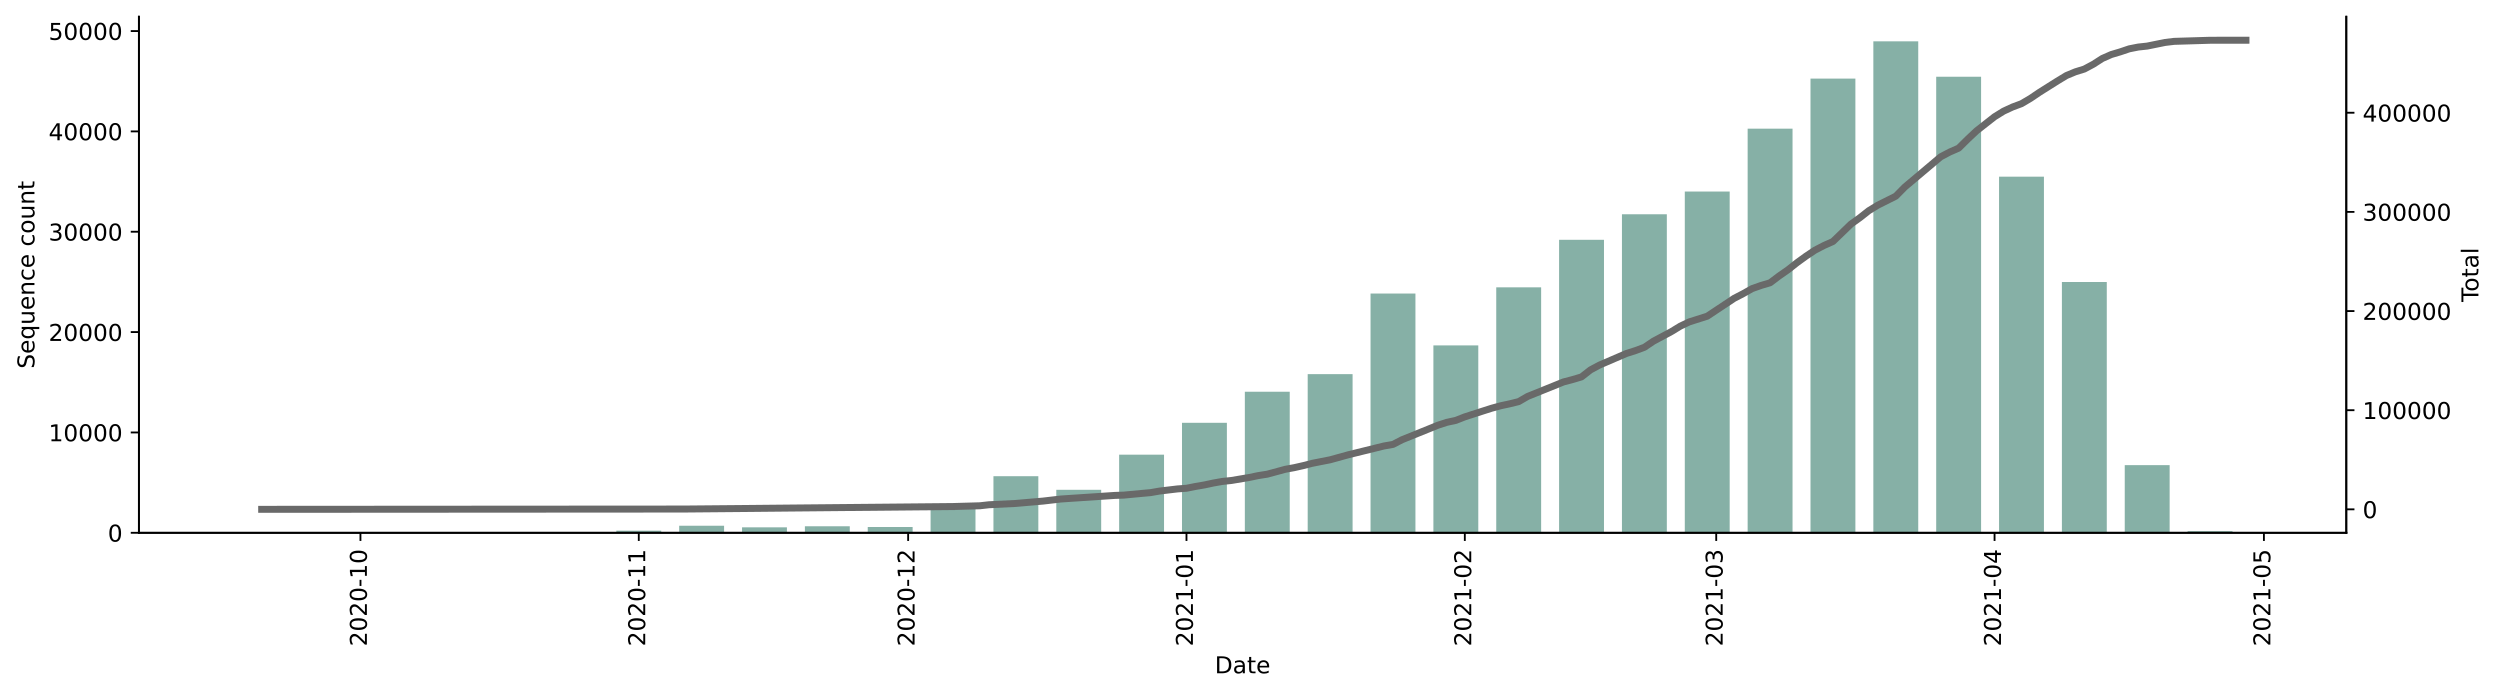 <?xml version="1.0" encoding="utf-8" standalone="no"?>
<!DOCTYPE svg PUBLIC "-//W3C//DTD SVG 1.1//EN"
  "http://www.w3.org/Graphics/SVG/1.1/DTD/svg11.dtd">
<!-- Created with matplotlib (https://matplotlib.org/) -->
<svg height="298.621pt" version="1.1" viewBox="0 0 1074.344 298.621" width="1074.344pt" xmlns="http://www.w3.org/2000/svg" xmlns:xlink="http://www.w3.org/1999/xlink">
 <defs>
  <style type="text/css">*{stroke-linecap:butt;stroke-linejoin:round;}</style>
 </defs>
 <g id="figure_1">
  <g id="patch_1">
   <path d="M 0 298.621 
L 1074.344 298.621 
L 1074.344 0 
L 0 0 
z
" style="fill:#ffffff;"/>
  </g>
  <g id="axes_1">
   <g id="patch_2">
    <path d="M 59.691 228.96 
L 1008.291 228.96 
L 1008.291 7.2 
L 59.691 7.2 
z
" style="fill:#ffffff;"/>
   </g>
   <g id="patch_3">
    <path clip-path="url(#p8b591fc2dc)" d="M 102.809 228.96 
L 122.101 228.96 
L 122.101 228.947 
L 102.809 228.947 
z
" style="fill:#86b0a6;"/>
   </g>
   <g id="patch_4">
    <path clip-path="url(#p8b591fc2dc)" d="M 129.818 228.96 
L 149.11 228.96 
L 149.11 228.943 
L 129.818 228.943 
z
" style="fill:#86b0a6;"/>
   </g>
   <g id="patch_5">
    <path clip-path="url(#p8b591fc2dc)" d="M 156.827 228.96 
L 176.119 228.96 
L 176.119 228.951 
L 156.827 228.951 
z
" style="fill:#86b0a6;"/>
   </g>
   <g id="patch_6">
    <path clip-path="url(#p8b591fc2dc)" d="M 183.836 228.96 
L 203.129 228.96 
L 203.129 228.934 
L 183.836 228.934 
z
" style="fill:#86b0a6;"/>
   </g>
   <g id="patch_7">
    <path clip-path="url(#p8b591fc2dc)" d="M 210.845 228.96 
L 230.138 228.96 
L 230.138 228.835 
L 210.845 228.835 
z
" style="fill:#86b0a6;"/>
   </g>
   <g id="patch_8">
    <path clip-path="url(#p8b591fc2dc)" d="M 237.855 228.96 
L 257.147 228.96 
L 257.147 228.809 
L 237.855 228.809 
z
" style="fill:#86b0a6;"/>
   </g>
   <g id="patch_9">
    <path clip-path="url(#p8b591fc2dc)" d="M 264.864 228.96 
L 284.156 228.96 
L 284.156 228.046 
L 264.864 228.046 
z
" style="fill:#86b0a6;"/>
   </g>
   <g id="patch_10">
    <path clip-path="url(#p8b591fc2dc)" d="M 291.873 228.96 
L 311.165 228.96 
L 311.165 225.941 
L 291.873 225.941 
z
" style="fill:#86b0a6;"/>
   </g>
   <g id="patch_11">
    <path clip-path="url(#p8b591fc2dc)" d="M 318.882 228.96 
L 338.174 228.96 
L 338.174 226.61 
L 318.882 226.61 
z
" style="fill:#86b0a6;"/>
   </g>
   <g id="patch_12">
    <path clip-path="url(#p8b591fc2dc)" d="M 345.891 228.96 
L 365.183 228.96 
L 365.183 226.17 
L 345.891 226.17 
z
" style="fill:#86b0a6;"/>
   </g>
   <g id="patch_13">
    <path clip-path="url(#p8b591fc2dc)" d="M 372.9 228.96 
L 392.193 228.96 
L 392.193 226.476 
L 372.9 226.476 
z
" style="fill:#86b0a6;"/>
   </g>
   <g id="patch_14">
    <path clip-path="url(#p8b591fc2dc)" d="M 399.909 228.96 
L 419.202 228.96 
L 419.202 217.713 
L 399.909 217.713 
z
" style="fill:#86b0a6;"/>
   </g>
   <g id="patch_15">
    <path clip-path="url(#p8b591fc2dc)" d="M 426.919 228.96 
L 446.211 228.96 
L 446.211 204.639 
L 426.919 204.639 
z
" style="fill:#86b0a6;"/>
   </g>
   <g id="patch_16">
    <path clip-path="url(#p8b591fc2dc)" d="M 453.928 228.96 
L 473.22 228.96 
L 473.22 210.486 
L 453.928 210.486 
z
" style="fill:#86b0a6;"/>
   </g>
   <g id="patch_17">
    <path clip-path="url(#p8b591fc2dc)" d="M 480.937 228.96 
L 500.229 228.96 
L 500.229 195.402 
L 480.937 195.402 
z
" style="fill:#86b0a6;"/>
   </g>
   <g id="patch_18">
    <path clip-path="url(#p8b591fc2dc)" d="M 507.946 228.96 
L 527.238 228.96 
L 527.238 181.68 
L 507.946 181.68 
z
" style="fill:#86b0a6;"/>
   </g>
   <g id="patch_19">
    <path clip-path="url(#p8b591fc2dc)" d="M 534.955 228.96 
L 554.247 228.96 
L 554.247 168.333 
L 534.955 168.333 
z
" style="fill:#86b0a6;"/>
   </g>
   <g id="patch_20">
    <path clip-path="url(#p8b591fc2dc)" d="M 561.964 228.96 
L 581.257 228.96 
L 581.257 160.774 
L 561.964 160.774 
z
" style="fill:#86b0a6;"/>
   </g>
   <g id="patch_21">
    <path clip-path="url(#p8b591fc2dc)" d="M 588.974 228.96 
L 608.266 228.96 
L 608.266 126.133 
L 588.974 126.133 
z
" style="fill:#86b0a6;"/>
   </g>
   <g id="patch_22">
    <path clip-path="url(#p8b591fc2dc)" d="M 615.983 228.96 
L 635.275 228.96 
L 635.275 148.44 
L 615.983 148.44 
z
" style="fill:#86b0a6;"/>
   </g>
   <g id="patch_23">
    <path clip-path="url(#p8b591fc2dc)" d="M 642.992 228.96 
L 662.284 228.96 
L 662.284 123.485 
L 642.992 123.485 
z
" style="fill:#86b0a6;"/>
   </g>
   <g id="patch_24">
    <path clip-path="url(#p8b591fc2dc)" d="M 670.001 228.96 
L 689.293 228.96 
L 689.293 103.04 
L 670.001 103.04 
z
" style="fill:#86b0a6;"/>
   </g>
   <g id="patch_25">
    <path clip-path="url(#p8b591fc2dc)" d="M 697.01 228.96 
L 716.302 228.96 
L 716.302 92.087 
L 697.01 92.087 
z
" style="fill:#86b0a6;"/>
   </g>
   <g id="patch_26">
    <path clip-path="url(#p8b591fc2dc)" d="M 724.019 228.96 
L 743.312 228.96 
L 743.312 82.298 
L 724.019 82.298 
z
" style="fill:#86b0a6;"/>
   </g>
   <g id="patch_27">
    <path clip-path="url(#p8b591fc2dc)" d="M 751.028 228.96 
L 770.321 228.96 
L 770.321 55.303 
L 751.028 55.303 
z
" style="fill:#86b0a6;"/>
   </g>
   <g id="patch_28">
    <path clip-path="url(#p8b591fc2dc)" d="M 778.038 228.96 
L 797.33 228.96 
L 797.33 33.776 
L 778.038 33.776 
z
" style="fill:#86b0a6;"/>
   </g>
   <g id="patch_29">
    <path clip-path="url(#p8b591fc2dc)" d="M 805.047 228.96 
L 824.339 228.96 
L 824.339 17.76 
L 805.047 17.76 
z
" style="fill:#86b0a6;"/>
   </g>
   <g id="patch_30">
    <path clip-path="url(#p8b591fc2dc)" d="M 832.056 228.96 
L 851.348 228.96 
L 851.348 32.978 
L 832.056 32.978 
z
" style="fill:#86b0a6;"/>
   </g>
   <g id="patch_31">
    <path clip-path="url(#p8b591fc2dc)" d="M 859.065 228.96 
L 878.357 228.96 
L 878.357 75.92 
L 859.065 75.92 
z
" style="fill:#86b0a6;"/>
   </g>
   <g id="patch_32">
    <path clip-path="url(#p8b591fc2dc)" d="M 886.074 228.96 
L 905.366 228.96 
L 905.366 121.195 
L 886.074 121.195 
z
" style="fill:#86b0a6;"/>
   </g>
   <g id="patch_33">
    <path clip-path="url(#p8b591fc2dc)" d="M 913.083 228.96 
L 932.376 228.96 
L 932.376 199.895 
L 913.083 199.895 
z
" style="fill:#86b0a6;"/>
   </g>
   <g id="patch_34">
    <path clip-path="url(#p8b591fc2dc)" d="M 940.093 228.96 
L 959.385 228.96 
L 959.385 228.261 
L 940.093 228.261 
z
" style="fill:#86b0a6;"/>
   </g>
   <g id="matplotlib.axis_1">
    <g id="xtick_1">
     <g id="line2d_1">
      <defs>
       <path d="M 0 0 
L 0 3.5 
" id="mb7c9e090e5" style="stroke:#000000;stroke-width:0.8;"/>
      </defs>
      <g>
       <use style="stroke:#000000;stroke-width:0.8;" x="154.898" xlink:href="#mb7c9e090e5" y="228.96"/>
      </g>
     </g>
     <g id="text_1">
      <!-- 2020-10 -->
      <g transform="translate(157.657 277.743)rotate(-90)scale(0.1 -0.1)">
       <defs>
        <path d="M 19.188 8.297 
L 53.609 8.297 
L 53.609 0 
L 7.328 0 
L 7.328 8.297 
Q 12.938 14.109 22.625 23.891 
Q 32.328 33.688 34.812 36.531 
Q 39.547 41.844 41.422 45.531 
Q 43.312 49.219 43.312 52.781 
Q 43.312 58.594 39.234 62.25 
Q 35.156 65.922 28.609 65.922 
Q 23.969 65.922 18.812 64.312 
Q 13.672 62.703 7.812 59.422 
L 7.812 69.391 
Q 13.766 71.781 18.938 73 
Q 24.125 74.219 28.422 74.219 
Q 39.75 74.219 46.484 68.547 
Q 53.219 62.891 53.219 53.422 
Q 53.219 48.922 51.531 44.891 
Q 49.859 40.875 45.406 35.406 
Q 44.188 33.984 37.641 27.219 
Q 31.109 20.453 19.188 8.297 
z
" id="DejaVuSans-50"/>
        <path d="M 31.781 66.406 
Q 24.172 66.406 20.328 58.906 
Q 16.5 51.422 16.5 36.375 
Q 16.5 21.391 20.328 13.891 
Q 24.172 6.391 31.781 6.391 
Q 39.453 6.391 43.281 13.891 
Q 47.125 21.391 47.125 36.375 
Q 47.125 51.422 43.281 58.906 
Q 39.453 66.406 31.781 66.406 
z
M 31.781 74.219 
Q 44.047 74.219 50.516 64.516 
Q 56.984 54.828 56.984 36.375 
Q 56.984 17.969 50.516 8.266 
Q 44.047 -1.422 31.781 -1.422 
Q 19.531 -1.422 13.062 8.266 
Q 6.594 17.969 6.594 36.375 
Q 6.594 54.828 13.062 64.516 
Q 19.531 74.219 31.781 74.219 
z
" id="DejaVuSans-48"/>
        <path d="M 4.891 31.391 
L 31.203 31.391 
L 31.203 23.391 
L 4.891 23.391 
z
" id="DejaVuSans-45"/>
        <path d="M 12.406 8.297 
L 28.516 8.297 
L 28.516 63.922 
L 10.984 60.406 
L 10.984 69.391 
L 28.422 72.906 
L 38.281 72.906 
L 38.281 8.297 
L 54.391 8.297 
L 54.391 0 
L 12.406 0 
z
" id="DejaVuSans-49"/>
       </defs>
       <use xlink:href="#DejaVuSans-50"/>
       <use x="63.623" xlink:href="#DejaVuSans-48"/>
       <use x="127.246" xlink:href="#DejaVuSans-50"/>
       <use x="190.869" xlink:href="#DejaVuSans-48"/>
       <use x="254.492" xlink:href="#DejaVuSans-45"/>
       <use x="290.576" xlink:href="#DejaVuSans-49"/>
       <use x="354.199" xlink:href="#DejaVuSans-48"/>
      </g>
     </g>
    </g>
    <g id="xtick_2">
     <g id="line2d_2">
      <g>
       <use style="stroke:#000000;stroke-width:0.8;" x="274.51" xlink:href="#mb7c9e090e5" y="228.96"/>
      </g>
     </g>
     <g id="text_2">
      <!-- 2020-11 -->
      <g transform="translate(277.269 277.743)rotate(-90)scale(0.1 -0.1)">
       <use xlink:href="#DejaVuSans-50"/>
       <use x="63.623" xlink:href="#DejaVuSans-48"/>
       <use x="127.246" xlink:href="#DejaVuSans-50"/>
       <use x="190.869" xlink:href="#DejaVuSans-48"/>
       <use x="254.492" xlink:href="#DejaVuSans-45"/>
       <use x="290.576" xlink:href="#DejaVuSans-49"/>
       <use x="354.199" xlink:href="#DejaVuSans-49"/>
      </g>
     </g>
    </g>
    <g id="xtick_3">
     <g id="line2d_3">
      <g>
       <use style="stroke:#000000;stroke-width:0.8;" x="390.263" xlink:href="#mb7c9e090e5" y="228.96"/>
      </g>
     </g>
     <g id="text_3">
      <!-- 2020-12 -->
      <g transform="translate(393.023 277.743)rotate(-90)scale(0.1 -0.1)">
       <use xlink:href="#DejaVuSans-50"/>
       <use x="63.623" xlink:href="#DejaVuSans-48"/>
       <use x="127.246" xlink:href="#DejaVuSans-50"/>
       <use x="190.869" xlink:href="#DejaVuSans-48"/>
       <use x="254.492" xlink:href="#DejaVuSans-45"/>
       <use x="290.576" xlink:href="#DejaVuSans-49"/>
       <use x="354.199" xlink:href="#DejaVuSans-50"/>
      </g>
     </g>
    </g>
    <g id="xtick_4">
     <g id="line2d_4">
      <g>
       <use style="stroke:#000000;stroke-width:0.8;" x="509.875" xlink:href="#mb7c9e090e5" y="228.96"/>
      </g>
     </g>
     <g id="text_4">
      <!-- 2021-01 -->
      <g transform="translate(512.635 277.743)rotate(-90)scale(0.1 -0.1)">
       <use xlink:href="#DejaVuSans-50"/>
       <use x="63.623" xlink:href="#DejaVuSans-48"/>
       <use x="127.246" xlink:href="#DejaVuSans-50"/>
       <use x="190.869" xlink:href="#DejaVuSans-49"/>
       <use x="254.492" xlink:href="#DejaVuSans-45"/>
       <use x="290.576" xlink:href="#DejaVuSans-48"/>
       <use x="354.199" xlink:href="#DejaVuSans-49"/>
      </g>
     </g>
    </g>
    <g id="xtick_5">
     <g id="line2d_5">
      <g>
       <use style="stroke:#000000;stroke-width:0.8;" x="629.487" xlink:href="#mb7c9e090e5" y="228.96"/>
      </g>
     </g>
     <g id="text_5">
      <!-- 2021-02 -->
      <g transform="translate(632.247 277.743)rotate(-90)scale(0.1 -0.1)">
       <use xlink:href="#DejaVuSans-50"/>
       <use x="63.623" xlink:href="#DejaVuSans-48"/>
       <use x="127.246" xlink:href="#DejaVuSans-50"/>
       <use x="190.869" xlink:href="#DejaVuSans-49"/>
       <use x="254.492" xlink:href="#DejaVuSans-45"/>
       <use x="290.576" xlink:href="#DejaVuSans-48"/>
       <use x="354.199" xlink:href="#DejaVuSans-50"/>
      </g>
     </g>
    </g>
    <g id="xtick_6">
     <g id="line2d_6">
      <g>
       <use style="stroke:#000000;stroke-width:0.8;" x="737.524" xlink:href="#mb7c9e090e5" y="228.96"/>
      </g>
     </g>
     <g id="text_6">
      <!-- 2021-03 -->
      <g transform="translate(740.283 277.743)rotate(-90)scale(0.1 -0.1)">
       <defs>
        <path d="M 40.578 39.312 
Q 47.656 37.797 51.625 33 
Q 55.609 28.219 55.609 21.188 
Q 55.609 10.406 48.188 4.484 
Q 40.766 -1.422 27.094 -1.422 
Q 22.516 -1.422 17.656 -0.516 
Q 12.797 0.391 7.625 2.203 
L 7.625 11.719 
Q 11.719 9.328 16.594 8.109 
Q 21.484 6.891 26.812 6.891 
Q 36.078 6.891 40.938 10.547 
Q 45.797 14.203 45.797 21.188 
Q 45.797 27.641 41.281 31.266 
Q 36.766 34.906 28.719 34.906 
L 20.219 34.906 
L 20.219 43.016 
L 29.109 43.016 
Q 36.375 43.016 40.234 45.922 
Q 44.094 48.828 44.094 54.297 
Q 44.094 59.906 40.109 62.906 
Q 36.141 65.922 28.719 65.922 
Q 24.656 65.922 20.016 65.031 
Q 15.375 64.156 9.812 62.312 
L 9.812 71.094 
Q 15.438 72.656 20.344 73.438 
Q 25.25 74.219 29.594 74.219 
Q 40.828 74.219 47.359 69.109 
Q 53.906 64.016 53.906 55.328 
Q 53.906 49.266 50.438 45.094 
Q 46.969 40.922 40.578 39.312 
z
" id="DejaVuSans-51"/>
       </defs>
       <use xlink:href="#DejaVuSans-50"/>
       <use x="63.623" xlink:href="#DejaVuSans-48"/>
       <use x="127.246" xlink:href="#DejaVuSans-50"/>
       <use x="190.869" xlink:href="#DejaVuSans-49"/>
       <use x="254.492" xlink:href="#DejaVuSans-45"/>
       <use x="290.576" xlink:href="#DejaVuSans-48"/>
       <use x="354.199" xlink:href="#DejaVuSans-51"/>
      </g>
     </g>
    </g>
    <g id="xtick_7">
     <g id="line2d_7">
      <g>
       <use style="stroke:#000000;stroke-width:0.8;" x="857.136" xlink:href="#mb7c9e090e5" y="228.96"/>
      </g>
     </g>
     <g id="text_7">
      <!-- 2021-04 -->
      <g transform="translate(859.895 277.743)rotate(-90)scale(0.1 -0.1)">
       <defs>
        <path d="M 37.797 64.312 
L 12.891 25.391 
L 37.797 25.391 
z
M 35.203 72.906 
L 47.609 72.906 
L 47.609 25.391 
L 58.016 25.391 
L 58.016 17.188 
L 47.609 17.188 
L 47.609 0 
L 37.797 0 
L 37.797 17.188 
L 4.891 17.188 
L 4.891 26.703 
z
" id="DejaVuSans-52"/>
       </defs>
       <use xlink:href="#DejaVuSans-50"/>
       <use x="63.623" xlink:href="#DejaVuSans-48"/>
       <use x="127.246" xlink:href="#DejaVuSans-50"/>
       <use x="190.869" xlink:href="#DejaVuSans-49"/>
       <use x="254.492" xlink:href="#DejaVuSans-45"/>
       <use x="290.576" xlink:href="#DejaVuSans-48"/>
       <use x="354.199" xlink:href="#DejaVuSans-52"/>
      </g>
     </g>
    </g>
    <g id="xtick_8">
     <g id="line2d_8">
      <g>
       <use style="stroke:#000000;stroke-width:0.8;" x="972.889" xlink:href="#mb7c9e090e5" y="228.96"/>
      </g>
     </g>
     <g id="text_8">
      <!-- 2021-05 -->
      <g transform="translate(975.649 277.743)rotate(-90)scale(0.1 -0.1)">
       <defs>
        <path d="M 10.797 72.906 
L 49.516 72.906 
L 49.516 64.594 
L 19.828 64.594 
L 19.828 46.734 
Q 21.969 47.469 24.109 47.828 
Q 26.266 48.188 28.422 48.188 
Q 40.625 48.188 47.75 41.5 
Q 54.891 34.812 54.891 23.391 
Q 54.891 11.625 47.562 5.094 
Q 40.234 -1.422 26.906 -1.422 
Q 22.312 -1.422 17.547 -0.641 
Q 12.797 0.141 7.719 1.703 
L 7.719 11.625 
Q 12.109 9.234 16.797 8.062 
Q 21.484 6.891 26.703 6.891 
Q 35.156 6.891 40.078 11.328 
Q 45.016 15.766 45.016 23.391 
Q 45.016 31 40.078 35.438 
Q 35.156 39.891 26.703 39.891 
Q 22.75 39.891 18.812 39.016 
Q 14.891 38.141 10.797 36.281 
z
" id="DejaVuSans-53"/>
       </defs>
       <use xlink:href="#DejaVuSans-50"/>
       <use x="63.623" xlink:href="#DejaVuSans-48"/>
       <use x="127.246" xlink:href="#DejaVuSans-50"/>
       <use x="190.869" xlink:href="#DejaVuSans-49"/>
       <use x="254.492" xlink:href="#DejaVuSans-45"/>
       <use x="290.576" xlink:href="#DejaVuSans-48"/>
       <use x="354.199" xlink:href="#DejaVuSans-53"/>
      </g>
     </g>
    </g>
    <g id="text_9">
     <!-- Date -->
     <g transform="translate(522.04 289.341)scale(0.1 -0.1)">
      <defs>
       <path d="M 19.672 64.797 
L 19.672 8.109 
L 31.594 8.109 
Q 46.688 8.109 53.688 14.938 
Q 60.688 21.781 60.688 36.531 
Q 60.688 51.172 53.688 57.984 
Q 46.688 64.797 31.594 64.797 
z
M 9.812 72.906 
L 30.078 72.906 
Q 51.266 72.906 61.172 64.094 
Q 71.094 55.281 71.094 36.531 
Q 71.094 17.672 61.125 8.828 
Q 51.172 0 30.078 0 
L 9.812 0 
z
" id="DejaVuSans-68"/>
       <path d="M 34.281 27.484 
Q 23.391 27.484 19.188 25 
Q 14.984 22.516 14.984 16.5 
Q 14.984 11.719 18.141 8.906 
Q 21.297 6.109 26.703 6.109 
Q 34.188 6.109 38.703 11.406 
Q 43.219 16.703 43.219 25.484 
L 43.219 27.484 
z
M 52.203 31.203 
L 52.203 0 
L 43.219 0 
L 43.219 8.297 
Q 40.141 3.328 35.547 0.953 
Q 30.953 -1.422 24.312 -1.422 
Q 15.922 -1.422 10.953 3.297 
Q 6 8.016 6 15.922 
Q 6 25.141 12.172 29.828 
Q 18.359 34.516 30.609 34.516 
L 43.219 34.516 
L 43.219 35.406 
Q 43.219 41.609 39.141 45 
Q 35.062 48.391 27.688 48.391 
Q 23 48.391 18.547 47.266 
Q 14.109 46.141 10.016 43.891 
L 10.016 52.203 
Q 14.938 54.109 19.578 55.047 
Q 24.219 56 28.609 56 
Q 40.484 56 46.344 49.844 
Q 52.203 43.703 52.203 31.203 
z
" id="DejaVuSans-97"/>
       <path d="M 18.312 70.219 
L 18.312 54.688 
L 36.812 54.688 
L 36.812 47.703 
L 18.312 47.703 
L 18.312 18.016 
Q 18.312 11.328 20.141 9.422 
Q 21.969 7.516 27.594 7.516 
L 36.812 7.516 
L 36.812 0 
L 27.594 0 
Q 17.188 0 13.234 3.875 
Q 9.281 7.766 9.281 18.016 
L 9.281 47.703 
L 2.688 47.703 
L 2.688 54.688 
L 9.281 54.688 
L 9.281 70.219 
z
" id="DejaVuSans-116"/>
       <path d="M 56.203 29.594 
L 56.203 25.203 
L 14.891 25.203 
Q 15.484 15.922 20.484 11.062 
Q 25.484 6.203 34.422 6.203 
Q 39.594 6.203 44.453 7.469 
Q 49.312 8.734 54.109 11.281 
L 54.109 2.781 
Q 49.266 0.734 44.188 -0.344 
Q 39.109 -1.422 33.891 -1.422 
Q 20.797 -1.422 13.156 6.188 
Q 5.516 13.812 5.516 26.812 
Q 5.516 40.234 12.766 48.109 
Q 20.016 56 32.328 56 
Q 43.359 56 49.781 48.891 
Q 56.203 41.797 56.203 29.594 
z
M 47.219 32.234 
Q 47.125 39.594 43.094 43.984 
Q 39.062 48.391 32.422 48.391 
Q 24.906 48.391 20.391 44.141 
Q 15.875 39.891 15.188 32.172 
z
" id="DejaVuSans-101"/>
      </defs>
      <use xlink:href="#DejaVuSans-68"/>
      <use x="77.002" xlink:href="#DejaVuSans-97"/>
      <use x="138.281" xlink:href="#DejaVuSans-116"/>
      <use x="177.49" xlink:href="#DejaVuSans-101"/>
     </g>
    </g>
   </g>
   <g id="matplotlib.axis_2">
    <g id="ytick_1">
     <g id="line2d_9">
      <defs>
       <path d="M 0 0 
L -3.5 0 
" id="m05af3e6a8b" style="stroke:#000000;stroke-width:0.8;"/>
      </defs>
      <g>
       <use style="stroke:#000000;stroke-width:0.8;" x="59.691" xlink:href="#m05af3e6a8b" y="228.96"/>
      </g>
     </g>
     <g id="text_10">
      <!-- 0 -->
      <g transform="translate(46.328 232.759)scale(0.1 -0.1)">
       <use xlink:href="#DejaVuSans-48"/>
      </g>
     </g>
    </g>
    <g id="ytick_2">
     <g id="line2d_10">
      <g>
       <use style="stroke:#000000;stroke-width:0.8;" x="59.691" xlink:href="#m05af3e6a8b" y="185.837"/>
      </g>
     </g>
     <g id="text_11">
      <!-- 10000 -->
      <g transform="translate(20.878 189.636)scale(0.1 -0.1)">
       <use xlink:href="#DejaVuSans-49"/>
       <use x="63.623" xlink:href="#DejaVuSans-48"/>
       <use x="127.246" xlink:href="#DejaVuSans-48"/>
       <use x="190.869" xlink:href="#DejaVuSans-48"/>
       <use x="254.492" xlink:href="#DejaVuSans-48"/>
      </g>
     </g>
    </g>
    <g id="ytick_3">
     <g id="line2d_11">
      <g>
       <use style="stroke:#000000;stroke-width:0.8;" x="59.691" xlink:href="#m05af3e6a8b" y="142.714"/>
      </g>
     </g>
     <g id="text_12">
      <!-- 20000 -->
      <g transform="translate(20.878 146.513)scale(0.1 -0.1)">
       <use xlink:href="#DejaVuSans-50"/>
       <use x="63.623" xlink:href="#DejaVuSans-48"/>
       <use x="127.246" xlink:href="#DejaVuSans-48"/>
       <use x="190.869" xlink:href="#DejaVuSans-48"/>
       <use x="254.492" xlink:href="#DejaVuSans-48"/>
      </g>
     </g>
    </g>
    <g id="ytick_4">
     <g id="line2d_12">
      <g>
       <use style="stroke:#000000;stroke-width:0.8;" x="59.691" xlink:href="#m05af3e6a8b" y="99.591"/>
      </g>
     </g>
     <g id="text_13">
      <!-- 30000 -->
      <g transform="translate(20.878 103.39)scale(0.1 -0.1)">
       <use xlink:href="#DejaVuSans-51"/>
       <use x="63.623" xlink:href="#DejaVuSans-48"/>
       <use x="127.246" xlink:href="#DejaVuSans-48"/>
       <use x="190.869" xlink:href="#DejaVuSans-48"/>
       <use x="254.492" xlink:href="#DejaVuSans-48"/>
      </g>
     </g>
    </g>
    <g id="ytick_5">
     <g id="line2d_13">
      <g>
       <use style="stroke:#000000;stroke-width:0.8;" x="59.691" xlink:href="#m05af3e6a8b" y="56.467"/>
      </g>
     </g>
     <g id="text_14">
      <!-- 40000 -->
      <g transform="translate(20.878 60.267)scale(0.1 -0.1)">
       <use xlink:href="#DejaVuSans-52"/>
       <use x="63.623" xlink:href="#DejaVuSans-48"/>
       <use x="127.246" xlink:href="#DejaVuSans-48"/>
       <use x="190.869" xlink:href="#DejaVuSans-48"/>
       <use x="254.492" xlink:href="#DejaVuSans-48"/>
      </g>
     </g>
    </g>
    <g id="ytick_6">
     <g id="line2d_14">
      <g>
       <use style="stroke:#000000;stroke-width:0.8;" x="59.691" xlink:href="#m05af3e6a8b" y="13.344"/>
      </g>
     </g>
     <g id="text_15">
      <!-- 50000 -->
      <g transform="translate(20.878 17.143)scale(0.1 -0.1)">
       <use xlink:href="#DejaVuSans-53"/>
       <use x="63.623" xlink:href="#DejaVuSans-48"/>
       <use x="127.246" xlink:href="#DejaVuSans-48"/>
       <use x="190.869" xlink:href="#DejaVuSans-48"/>
       <use x="254.492" xlink:href="#DejaVuSans-48"/>
      </g>
     </g>
    </g>
    <g id="text_16">
     <!-- Sequence count -->
     <g transform="translate(14.798 158.44)rotate(-90)scale(0.1 -0.1)">
      <defs>
       <path d="M 53.516 70.516 
L 53.516 60.891 
Q 47.906 63.578 42.922 64.891 
Q 37.938 66.219 33.297 66.219 
Q 25.25 66.219 20.875 63.094 
Q 16.5 59.969 16.5 54.203 
Q 16.5 49.359 19.406 46.891 
Q 22.312 44.438 30.422 42.922 
L 36.375 41.703 
Q 47.406 39.594 52.656 34.297 
Q 57.906 29 57.906 20.125 
Q 57.906 9.516 50.797 4.047 
Q 43.703 -1.422 29.984 -1.422 
Q 24.812 -1.422 18.969 -0.25 
Q 13.141 0.922 6.891 3.219 
L 6.891 13.375 
Q 12.891 10.016 18.656 8.297 
Q 24.422 6.594 29.984 6.594 
Q 38.422 6.594 43.016 9.906 
Q 47.609 13.234 47.609 19.391 
Q 47.609 24.75 44.312 27.781 
Q 41.016 30.812 33.5 32.328 
L 27.484 33.5 
Q 16.453 35.688 11.516 40.375 
Q 6.594 45.062 6.594 53.422 
Q 6.594 63.094 13.406 68.656 
Q 20.219 74.219 32.172 74.219 
Q 37.312 74.219 42.625 73.281 
Q 47.953 72.359 53.516 70.516 
z
" id="DejaVuSans-83"/>
       <path d="M 14.797 27.297 
Q 14.797 17.391 18.875 11.75 
Q 22.953 6.109 30.078 6.109 
Q 37.203 6.109 41.297 11.75 
Q 45.406 17.391 45.406 27.297 
Q 45.406 37.203 41.297 42.844 
Q 37.203 48.484 30.078 48.484 
Q 22.953 48.484 18.875 42.844 
Q 14.797 37.203 14.797 27.297 
z
M 45.406 8.203 
Q 42.578 3.328 38.25 0.953 
Q 33.938 -1.422 27.875 -1.422 
Q 17.969 -1.422 11.734 6.484 
Q 5.516 14.406 5.516 27.297 
Q 5.516 40.188 11.734 48.094 
Q 17.969 56 27.875 56 
Q 33.938 56 38.25 53.625 
Q 42.578 51.266 45.406 46.391 
L 45.406 54.688 
L 54.391 54.688 
L 54.391 -20.797 
L 45.406 -20.797 
z
" id="DejaVuSans-113"/>
       <path d="M 8.5 21.578 
L 8.5 54.688 
L 17.484 54.688 
L 17.484 21.922 
Q 17.484 14.156 20.5 10.266 
Q 23.531 6.391 29.594 6.391 
Q 36.859 6.391 41.078 11.031 
Q 45.312 15.672 45.312 23.688 
L 45.312 54.688 
L 54.297 54.688 
L 54.297 0 
L 45.312 0 
L 45.312 8.406 
Q 42.047 3.422 37.719 1 
Q 33.406 -1.422 27.688 -1.422 
Q 18.266 -1.422 13.375 4.438 
Q 8.5 10.297 8.5 21.578 
z
M 31.109 56 
z
" id="DejaVuSans-117"/>
       <path d="M 54.891 33.016 
L 54.891 0 
L 45.906 0 
L 45.906 32.719 
Q 45.906 40.484 42.875 44.328 
Q 39.844 48.188 33.797 48.188 
Q 26.516 48.188 22.312 43.547 
Q 18.109 38.922 18.109 30.906 
L 18.109 0 
L 9.078 0 
L 9.078 54.688 
L 18.109 54.688 
L 18.109 46.188 
Q 21.344 51.125 25.703 53.562 
Q 30.078 56 35.797 56 
Q 45.219 56 50.047 50.172 
Q 54.891 44.344 54.891 33.016 
z
" id="DejaVuSans-110"/>
       <path d="M 48.781 52.594 
L 48.781 44.188 
Q 44.969 46.297 41.141 47.344 
Q 37.312 48.391 33.406 48.391 
Q 24.656 48.391 19.812 42.844 
Q 14.984 37.312 14.984 27.297 
Q 14.984 17.281 19.812 11.734 
Q 24.656 6.203 33.406 6.203 
Q 37.312 6.203 41.141 7.25 
Q 44.969 8.297 48.781 10.406 
L 48.781 2.094 
Q 45.016 0.344 40.984 -0.531 
Q 36.969 -1.422 32.422 -1.422 
Q 20.062 -1.422 12.781 6.344 
Q 5.516 14.109 5.516 27.297 
Q 5.516 40.672 12.859 48.328 
Q 20.219 56 33.016 56 
Q 37.156 56 41.109 55.141 
Q 45.062 54.297 48.781 52.594 
z
" id="DejaVuSans-99"/>
       <path id="DejaVuSans-32"/>
       <path d="M 30.609 48.391 
Q 23.391 48.391 19.188 42.75 
Q 14.984 37.109 14.984 27.297 
Q 14.984 17.484 19.156 11.844 
Q 23.344 6.203 30.609 6.203 
Q 37.797 6.203 41.984 11.859 
Q 46.188 17.531 46.188 27.297 
Q 46.188 37.016 41.984 42.703 
Q 37.797 48.391 30.609 48.391 
z
M 30.609 56 
Q 42.328 56 49.016 48.375 
Q 55.719 40.766 55.719 27.297 
Q 55.719 13.875 49.016 6.219 
Q 42.328 -1.422 30.609 -1.422 
Q 18.844 -1.422 12.172 6.219 
Q 5.516 13.875 5.516 27.297 
Q 5.516 40.766 12.172 48.375 
Q 18.844 56 30.609 56 
z
" id="DejaVuSans-111"/>
      </defs>
      <use xlink:href="#DejaVuSans-83"/>
      <use x="63.477" xlink:href="#DejaVuSans-101"/>
      <use x="125" xlink:href="#DejaVuSans-113"/>
      <use x="188.477" xlink:href="#DejaVuSans-117"/>
      <use x="251.855" xlink:href="#DejaVuSans-101"/>
      <use x="313.379" xlink:href="#DejaVuSans-110"/>
      <use x="376.758" xlink:href="#DejaVuSans-99"/>
      <use x="431.738" xlink:href="#DejaVuSans-101"/>
      <use x="493.262" xlink:href="#DejaVuSans-32"/>
      <use x="525.049" xlink:href="#DejaVuSans-99"/>
      <use x="580.029" xlink:href="#DejaVuSans-111"/>
      <use x="641.211" xlink:href="#DejaVuSans-117"/>
      <use x="704.59" xlink:href="#DejaVuSans-110"/>
      <use x="767.969" xlink:href="#DejaVuSans-116"/>
     </g>
    </g>
   </g>
   <g id="patch_35">
    <path d="M 59.691 228.96 
L 59.691 7.2 
" style="fill:none;stroke:#000000;stroke-linecap:square;stroke-linejoin:miter;stroke-width:0.8;"/>
   </g>
   <g id="patch_36">
    <path d="M 1008.291 228.96 
L 1008.291 7.2 
" style="fill:none;stroke:#000000;stroke-linecap:square;stroke-linejoin:miter;stroke-width:0.8;"/>
   </g>
   <g id="patch_37">
    <path d="M 59.691 228.96 
L 1008.291 228.96 
" style="fill:none;stroke:#000000;stroke-linecap:square;stroke-linejoin:miter;stroke-width:0.8;"/>
   </g>
  </g>
  <g id="axes_2">
   <g id="matplotlib.axis_3">
    <g id="ytick_7">
     <g id="line2d_15">
      <defs>
       <path d="M 0 0 
L 3.5 0 
" id="m0ebc49e419" style="stroke:#000000;stroke-width:0.8;"/>
      </defs>
      <g>
       <use style="stroke:#000000;stroke-width:0.8;" x="1008.291" xlink:href="#m0ebc49e419" y="218.88"/>
      </g>
     </g>
     <g id="text_17">
      <!-- 0 -->
      <g transform="translate(1015.291 222.68)scale(0.1 -0.1)">
       <use xlink:href="#DejaVuSans-48"/>
      </g>
     </g>
    </g>
    <g id="ytick_8">
     <g id="line2d_16">
      <g>
       <use style="stroke:#000000;stroke-width:0.8;" x="1008.291" xlink:href="#m0ebc49e419" y="176.274"/>
      </g>
     </g>
     <g id="text_18">
      <!-- 100000 -->
      <g transform="translate(1015.291 180.073)scale(0.1 -0.1)">
       <use xlink:href="#DejaVuSans-49"/>
       <use x="63.623" xlink:href="#DejaVuSans-48"/>
       <use x="127.246" xlink:href="#DejaVuSans-48"/>
       <use x="190.869" xlink:href="#DejaVuSans-48"/>
       <use x="254.492" xlink:href="#DejaVuSans-48"/>
       <use x="318.115" xlink:href="#DejaVuSans-48"/>
      </g>
     </g>
    </g>
    <g id="ytick_9">
     <g id="line2d_17">
      <g>
       <use style="stroke:#000000;stroke-width:0.8;" x="1008.291" xlink:href="#m0ebc49e419" y="133.668"/>
      </g>
     </g>
     <g id="text_19">
      <!-- 200000 -->
      <g transform="translate(1015.291 137.467)scale(0.1 -0.1)">
       <use xlink:href="#DejaVuSans-50"/>
       <use x="63.623" xlink:href="#DejaVuSans-48"/>
       <use x="127.246" xlink:href="#DejaVuSans-48"/>
       <use x="190.869" xlink:href="#DejaVuSans-48"/>
       <use x="254.492" xlink:href="#DejaVuSans-48"/>
       <use x="318.115" xlink:href="#DejaVuSans-48"/>
      </g>
     </g>
    </g>
    <g id="ytick_10">
     <g id="line2d_18">
      <g>
       <use style="stroke:#000000;stroke-width:0.8;" x="1008.291" xlink:href="#m0ebc49e419" y="91.061"/>
      </g>
     </g>
     <g id="text_20">
      <!-- 300000 -->
      <g transform="translate(1015.291 94.861)scale(0.1 -0.1)">
       <use xlink:href="#DejaVuSans-51"/>
       <use x="63.623" xlink:href="#DejaVuSans-48"/>
       <use x="127.246" xlink:href="#DejaVuSans-48"/>
       <use x="190.869" xlink:href="#DejaVuSans-48"/>
       <use x="254.492" xlink:href="#DejaVuSans-48"/>
       <use x="318.115" xlink:href="#DejaVuSans-48"/>
      </g>
     </g>
    </g>
    <g id="ytick_11">
     <g id="line2d_19">
      <g>
       <use style="stroke:#000000;stroke-width:0.8;" x="1008.291" xlink:href="#m0ebc49e419" y="48.455"/>
      </g>
     </g>
     <g id="text_21">
      <!-- 400000 -->
      <g transform="translate(1015.291 52.254)scale(0.1 -0.1)">
       <use xlink:href="#DejaVuSans-52"/>
       <use x="63.623" xlink:href="#DejaVuSans-48"/>
       <use x="127.246" xlink:href="#DejaVuSans-48"/>
       <use x="190.869" xlink:href="#DejaVuSans-48"/>
       <use x="254.492" xlink:href="#DejaVuSans-48"/>
       <use x="318.115" xlink:href="#DejaVuSans-48"/>
      </g>
     </g>
    </g>
    <g id="text_22">
     <!-- Total -->
     <g transform="translate(1065.064 129.757)rotate(-90)scale(0.1 -0.1)">
      <defs>
       <path d="M -0.297 72.906 
L 61.375 72.906 
L 61.375 64.594 
L 35.5 64.594 
L 35.5 0 
L 25.594 0 
L 25.594 64.594 
L -0.297 64.594 
z
" id="DejaVuSans-84"/>
       <path d="M 9.422 75.984 
L 18.406 75.984 
L 18.406 0 
L 9.422 0 
z
" id="DejaVuSans-108"/>
      </defs>
      <use xlink:href="#DejaVuSans-84"/>
      <use x="44.084" xlink:href="#DejaVuSans-111"/>
      <use x="105.266" xlink:href="#DejaVuSans-116"/>
      <use x="144.475" xlink:href="#DejaVuSans-97"/>
      <use x="205.754" xlink:href="#DejaVuSans-108"/>
     </g>
    </g>
   </g>
   <g id="line2d_20">
    <path clip-path="url(#p8b591fc2dc)" d="M 112.455 218.88 
L 293.802 218.756 
L 320.811 218.515 
L 340.103 218.326 
L 409.556 217.676 
L 421.131 217.347 
L 424.989 216.912 
L 436.565 216.344 
L 448.14 215.342 
L 455.857 214.449 
L 479.008 212.903 
L 482.866 212.774 
L 490.583 212.048 
L 494.442 211.702 
L 498.3 211.026 
L 506.017 210.105 
L 509.875 209.826 
L 513.734 209.05 
L 517.592 208.395 
L 521.451 207.57 
L 525.309 206.885 
L 529.168 206.483 
L 536.884 205.181 
L 540.743 204.379 
L 544.601 203.773 
L 552.318 201.679 
L 556.177 200.971 
L 560.035 200.1 
L 563.894 199.107 
L 571.611 197.589 
L 579.327 195.456 
L 594.761 191.652 
L 598.62 190.983 
L 602.478 188.98 
L 617.912 182.741 
L 621.77 181.492 
L 625.629 180.657 
L 629.487 179.142 
L 637.204 176.651 
L 641.063 175.421 
L 644.921 174.367 
L 648.78 173.537 
L 652.638 172.587 
L 656.496 170.355 
L 671.93 164.122 
L 675.789 163.116 
L 679.647 161.966 
L 683.506 158.95 
L 687.364 156.884 
L 698.939 151.895 
L 702.798 150.674 
L 706.656 149.247 
L 710.515 146.635 
L 718.232 142.513 
L 722.09 140.167 
L 725.949 138.326 
L 733.665 135.885 
L 745.241 128.197 
L 749.099 126.201 
L 752.958 124.024 
L 756.816 122.661 
L 760.675 121.519 
L 764.533 118.609 
L 768.391 115.922 
L 772.25 112.879 
L 776.108 110.08 
L 779.967 107.501 
L 783.825 105.503 
L 787.684 103.787 
L 795.401 96.326 
L 799.259 93.559 
L 803.118 90.522 
L 806.976 88.17 
L 814.693 84.302 
L 818.551 80.389 
L 833.985 67.389 
L 837.844 65.352 
L 841.702 63.663 
L 845.56 59.846 
L 849.419 56.215 
L 857.136 50.171 
L 860.994 47.782 
L 864.853 45.989 
L 868.711 44.555 
L 872.57 42.281 
L 876.428 39.671 
L 884.145 34.81 
L 888.003 32.471 
L 891.862 30.868 
L 895.72 29.671 
L 899.579 27.608 
L 903.437 25.131 
L 907.296 23.434 
L 911.154 22.29 
L 915.013 20.985 
L 918.871 20.221 
L 922.729 19.804 
L 930.446 18.235 
L 934.305 17.774 
L 949.739 17.305 
L 965.172 17.28 
L 965.172 17.28 
" style="fill:none;stroke:#696969;stroke-linecap:square;stroke-width:3;"/>
   </g>
   <g id="patch_38">
    <path d="M 59.691 228.96 
L 59.691 7.2 
" style="fill:none;stroke:#000000;stroke-linecap:square;stroke-linejoin:miter;stroke-width:0.8;"/>
   </g>
   <g id="patch_39">
    <path d="M 1008.291 228.96 
L 1008.291 7.2 
" style="fill:none;stroke:#000000;stroke-linecap:square;stroke-linejoin:miter;stroke-width:0.8;"/>
   </g>
   <g id="patch_40">
    <path d="M 59.691 228.96 
L 1008.291 228.96 
" style="fill:none;stroke:#000000;stroke-linecap:square;stroke-linejoin:miter;stroke-width:0.8;"/>
   </g>
  </g>
 </g>
 <defs>
  <clipPath id="p8b591fc2dc">
   <rect height="221.76" width="948.6" x="59.691" y="7.2"/>
  </clipPath>
 </defs>
</svg>
